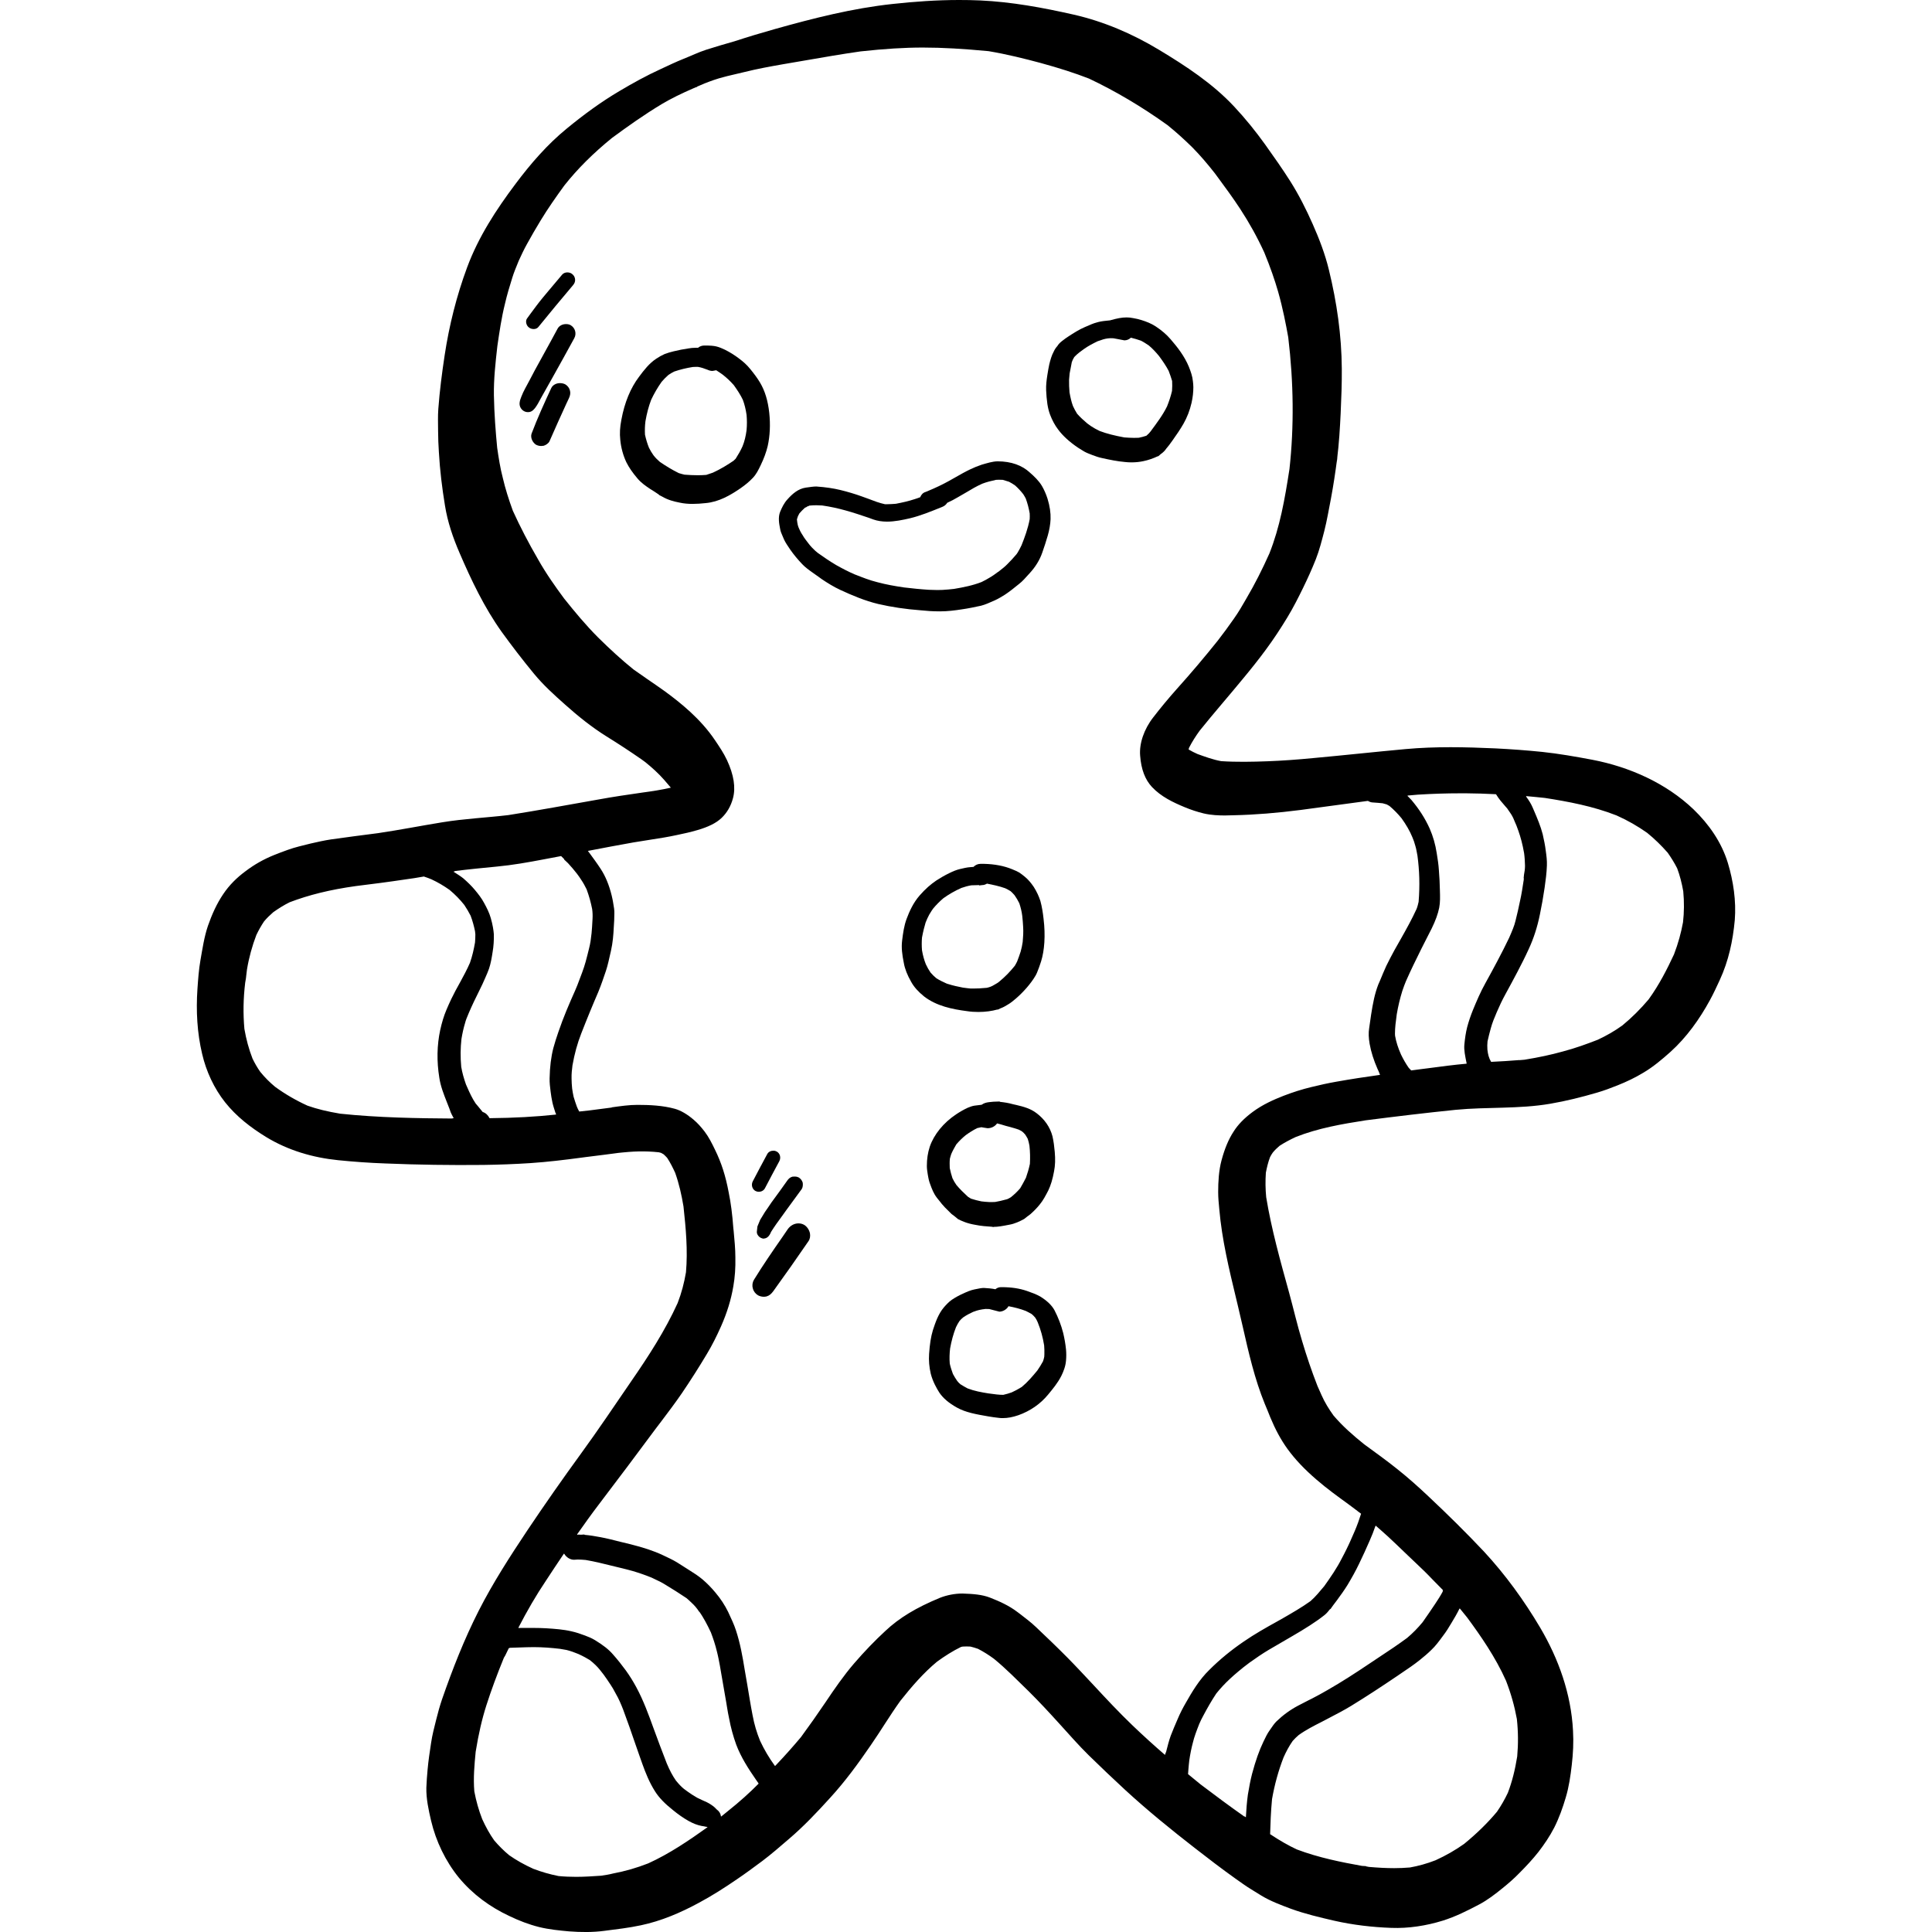<?xml version="1.0" encoding="iso-8859-1"?>
<!-- Generator: Adobe Illustrator 19.0.0, SVG Export Plug-In . SVG Version: 6.00 Build 0)  -->
<svg version="1.1" id="Layer_1" xmlns="http://www.w3.org/2000/svg" xmlns:xlink="http://www.w3.org/1999/xlink" x="0px" y="0px"
	 viewBox="0 0 511.999 511.999" style="enable-background:new 0 0 511.999 511.999;" xml:space="preserve">
<g>
	<g>
		<g>
			<path d="M457.893,228.665c-1.676-5.474-4.996-10.23-9.093-14.179c-7.269-6.939-16.961-11.246-26.773-13.132
				c-4.428-0.837-8.854-1.615-13.342-2.094c-4.097-0.419-8.226-0.719-12.353-0.928c-7.928-0.358-15.914-0.538-23.812,0.18
				c-8.196,0.747-16.363,1.645-24.558,2.392c-4.008,0.389-8.017,0.688-12.025,0.838c-4.068,0.15-8.257,0.239-12.325-0.03
				c-2.124-0.389-4.187-1.137-6.252-1.885c-0.777-0.358-1.556-0.717-2.303-1.167c0-0.029-0.029-0.06-0.06-0.12
				c0.03-0.12,0.09-0.269,0.12-0.388c0.807-1.586,1.765-3.081,2.812-4.518c3.739-4.667,7.688-9.153,11.488-13.79
				c2.064-2.482,4.098-5.026,6.012-7.629c2.064-2.782,3.948-5.653,5.743-8.615c1.526-2.512,2.872-5.175,4.159-7.808
				c1.227-2.512,2.363-5.025,3.38-7.599c0.956-2.423,1.585-4.966,2.243-7.478c0.717-2.813,1.196-5.743,1.765-8.615
				c0.638-3.414,1.156-6.859,1.611-10.325c-0.033,0.292-0.05,0.583-0.089,0.876c0.06-0.57,0.149-1.108,0.209-1.676
				c-0.027,0.219-0.07,0.435-0.102,0.655c0.504-4.058,0.75-8.117,0.943-12.175c0.179-3.919,0.329-7.838,0.299-11.756
				c-0.06-8.855-1.317-17.56-3.41-26.146c-0.988-4.128-2.574-8.286-4.307-12.174c-1.735-3.919-3.62-7.659-5.894-11.278
				c-2.124-3.35-4.428-6.611-6.731-9.842c-2.512-3.5-5.205-6.82-8.136-9.962c-5.743-6.161-12.834-10.798-19.983-15.106
				c-6.999-4.219-14.567-7.478-22.554-9.304c-8.196-1.854-16.423-3.38-24.829-3.769C257.893,0.03,256.008,0,254.153,0
				c-5.892,0-11.786,0.419-17.559,1.047c-10.619,1.137-20.969,3.77-31.2,6.641c-3.62,1.018-7.209,2.094-10.769,3.26
				c-2.512,0.688-4.996,1.466-7.508,2.244c-2.033,0.657-3.978,1.615-5.952,2.392c-2.034,0.809-4.008,1.765-6.013,2.693
				c-3.799,1.735-7.388,3.709-11.008,5.862c-4.876,2.872-9.543,6.312-13.91,9.902c-5.205,4.247-9.603,9.334-13.611,14.688
				c-5.145,6.851-9.842,14.06-12.834,22.137c-2.782,7.508-4.756,15.375-5.954,23.303c-0.717,4.726-1.316,9.422-1.675,14.179
				c-0.15,1.944-0.06,3.889-0.06,5.832c0,1.885,0.09,3.769,0.209,5.654c0.269,4.756,0.838,9.424,1.615,14.149
				c0.689,4.336,2.124,8.525,3.859,12.533c3.111,7.239,6.551,14.448,11.127,20.879c2.753,3.799,5.594,7.508,8.585,11.129
				c2.454,2.991,5.384,5.653,8.257,8.196c3.44,3.081,7.059,5.982,10.978,8.436c3.141,1.944,6.253,3.978,9.304,6.103
				c0.329,0.239,0.657,0.478,0.986,0.719c1.765,1.436,3.44,2.931,4.966,4.667c0.598,0.719,1.197,1.406,1.795,2.094
				c-2.482,0.568-4.996,0.958-7.478,1.287c-3.948,0.568-7.866,1.137-11.756,1.854c-7.958,1.406-15.884,2.873-23.842,4.128
				c-5.832,0.688-11.726,0.956-17.559,1.914c-5.683,0.926-11.308,2.034-16.991,2.872c-4.099,0.538-8.227,1.048-12.354,1.645
				c-1.825,0.269-3.68,0.688-5.504,1.107c-2.004,0.508-4.068,0.958-6.043,1.675c-1.227,0.449-2.482,0.898-3.709,1.406
				c-2.723,1.107-5.145,2.484-7.478,4.249c-2.303,1.705-4.278,3.649-5.892,6.043c-1.765,2.603-3.022,5.444-4.068,8.435
				c-0.988,2.902-1.436,6.013-1.975,9.034c-0.448,2.542-0.627,5.145-0.807,7.718c-0.389,5.775-0.09,11.577,1.256,17.231
				c1.077,4.607,3.141,9.063,6.073,12.774c2.991,3.769,6.79,6.7,10.888,9.213c5.803,3.53,12.294,5.444,19.055,6.133
				c4.157,0.419,8.316,0.719,12.534,0.867c8.645,0.359,17.32,0.478,25.965,0.389c4.128-0.059,8.286-0.209,12.414-0.478
				c4.577-0.307,9.102-0.853,13.623-1.459c0.325-0.044,0.656-0.089,0.975-0.125c-0.031,0.004-0.063,0.006-0.094,0.011
				c-0.242,0.031-0.484,0.063-0.726,0.093c0.242-0.033,0.484-0.063,0.726-0.096c3.522-0.452,7.042-0.862,10.564-1.357
				c-0.538,0.09-1.077,0.15-1.645,0.239c3.59-0.449,7.059-0.568,10.649-0.18c0.209,0.06,0.389,0.09,0.598,0.15
				c0.239,0.119,0.449,0.269,0.688,0.388c0.329,0.299,0.628,0.598,0.928,0.928c0.838,1.256,1.496,2.603,2.124,3.949
				c1.047,2.931,1.705,5.892,2.213,8.944c0.628,5.773,1.167,11.666,0.658,17.439c-0.478,2.813-1.167,5.474-2.213,8.167
				c-3.321,7.299-7.717,14.089-12.265,20.67c-4.398,6.402-8.735,12.893-13.312,19.174c-4.876,6.701-9.633,13.492-14.239,20.372
				c-4.607,6.91-9.123,13.91-12.893,21.299c-3.859,7.599-6.94,15.466-9.722,23.482c-0.598,1.765-1.107,3.589-1.556,5.414
				c-0.508,2.034-1.047,4.068-1.346,6.133c-0.359,2.363-0.719,4.727-0.928,7.089c-0.15,1.615-0.269,3.201-0.328,4.816
				c-0.06,2.902,0.598,5.924,1.256,8.735c1.286,5.444,3.829,10.739,7.359,15.076c3.649,4.398,8.196,7.747,13.371,10.171
				c2.542,1.227,5.175,2.243,7.928,2.932c2.573,0.628,5.265,0.898,7.898,1.137c3.081,0.239,6.372,0.27,9.422-0.149
				c3.231-0.419,6.432-0.777,9.633-1.466c5.414-1.137,10.559-3.351,15.405-5.982c3.47-1.855,6.82-4.008,10.051-6.223
				c2.303-1.555,4.517-3.201,6.731-4.846c2.424-1.825,4.667-3.799,6.94-5.743c3.949-3.351,7.538-7.15,11.009-10.978
				c3.978-4.338,7.448-9.093,10.768-13.94c2.693-3.888,5.085-7.928,7.838-11.756c2.962-3.739,6.103-7.388,9.752-10.41
				c2.034-1.466,4.128-2.812,6.342-3.888c0.15-0.03,0.269-0.06,0.419-0.09c0.688-0.06,1.376-0.03,2.064,0
				c0.688,0.179,1.347,0.359,2.004,0.598c1.466,0.749,2.872,1.645,4.217,2.633c3.261,2.661,6.192,5.683,9.213,8.615
				c2.753,2.723,5.384,5.564,7.987,8.436c2.633,2.872,5.176,5.833,7.958,8.556c3.171,3.111,6.401,6.161,9.662,9.183
				c5.892,5.414,12.115,10.47,18.427,15.376c3.53,2.752,7.089,5.474,10.739,8.077c1.407,0.988,2.782,2.004,4.219,2.872
				c0.898,0.538,1.795,1.107,2.663,1.646c2.424,1.466,5.145,2.482,7.778,3.47c3.77,1.377,7.719,2.303,11.607,3.201
				c4.906,1.107,10.021,1.705,15.046,1.884c4.547,0.179,9.304-0.568,13.641-1.914c3.351-1.048,6.522-2.633,9.634-4.277
				c2.213-1.167,4.277-2.753,6.222-4.338c1.556-1.256,3.081-2.573,4.458-4.008c1.794-1.795,3.5-3.62,5.055-5.594
				c1.585-2.064,2.962-4.098,4.159-6.402c1.286-2.542,2.273-5.295,3.081-8.047c0.836-2.782,1.256-5.713,1.585-8.586
				c0.359-3.051,0.508-6.041,0.328-9.123c-0.508-9.722-3.798-18.965-8.704-27.282c-4.247-7.179-9.213-14.029-14.897-20.162
				c-4.727-5.025-9.692-9.901-14.718-14.628c-2.693-2.544-5.444-4.996-8.346-7.299c-2.842-2.273-5.773-4.368-8.675-6.491
				c-2.902-2.333-5.683-4.757-8.107-7.599c-1.227-1.705-2.332-3.47-3.201-5.444c-0.359-0.807-0.719-1.615-1.077-2.424
				c-1.526-3.918-2.872-7.866-4.068-11.905c-1.286-4.217-2.273-8.555-3.439-12.804c-2.305-8.346-4.668-16.722-6.074-25.307
				c-0.209-2.153-0.239-4.307-0.089-6.491c0.269-1.406,0.598-2.782,1.107-4.129c0.209-0.419,0.449-0.807,0.719-1.197
				c0.538-0.658,1.137-1.227,1.795-1.795c1.376-0.898,2.812-1.645,4.277-2.332c5.952-2.363,12.235-3.44,18.547-4.428
				c7.958-1.017,15.884-1.974,23.842-2.782c8.346-0.809,16.811-0.18,25.098-1.616c4.187-0.719,8.256-1.735,12.354-2.932
				c1.855-0.538,3.68-1.227,5.474-1.944c2.393-0.956,4.667-2.034,6.881-3.38c2.572-1.526,4.906-3.5,7.119-5.474
				c4.279-3.858,7.719-8.675,10.47-13.73c0.958-1.735,1.765-3.53,2.603-5.325c2.333-5.056,3.471-10.35,3.979-15.884
				C460.136,238.776,459.359,233.511,457.893,228.665z M119.597,264.74c-0.449,0.926-0.867,1.884-1.287,2.872
				c-0.688,1.616-1.197,3.321-1.645,5.325c-0.867,4.008-0.958,8.286-0.239,12.683c0.329,2.243,1.167,4.338,1.974,6.402l0.329,0.837
				c0.257,0.634,0.503,1.272,0.731,1.953c0.205,0.457,0.427,0.906,0.675,1.339c0.037,0.064,0.09,0.115,0.129,0.179
				c-0.113,0-0.226,0.001-0.338,0h-0.029c-0.001,0.03,0.029,0.06,0.029,0.09c-9.063-0.059-19.594-0.209-29.793-1.286
				c-3.38-0.568-6.103-1.227-8.645-2.124c-3.022-1.376-5.924-3.052-8.586-4.996c-1.436-1.197-2.723-2.482-3.918-3.948
				c-0.807-1.137-1.466-2.303-2.064-3.53c-0.988-2.542-1.676-5.115-2.153-7.868c-0.359-3.978-0.299-8.017,0.209-12.234
				c0.15-0.777,0.269-1.526,0.329-2.303l0.15-1.227c0.508-3.081,1.377-6.253,2.482-9.123c0.598-1.257,1.257-2.423,2.034-3.59
				c0.749-0.898,1.556-1.675,2.454-2.454c1.406-0.988,2.812-1.884,4.338-2.633c5.115-1.944,10.649-3.32,17.469-4.278
				c4.398-0.538,8.795-1.107,13.163-1.765c1.592-0.203,3.212-0.466,4.805-0.752c0.001,0.001,0.005,0.001,0.006,0.001
				c0.05-0.01,0.102-0.018,0.154-0.026c0,0,0,0,0.03,0c0,0,0,0,0,0.03c0.657,0.209,1.316,0.448,1.944,0.717
				c1.675,0.777,3.261,1.705,4.816,2.812c1.526,1.287,2.753,2.544,3.888,3.979c0.628,0.926,1.167,1.854,1.675,2.842
				c0.508,1.347,0.867,2.661,1.167,4.098l0.09,0.837c0,0.747-0.03,1.466-0.09,2.183c-0.329,1.854-0.719,3.619-1.346,5.384
				c-0.777,1.795-1.705,3.501-2.633,5.205C121.093,261.808,120.315,263.244,119.597,264.74z M146.638,277.754
				c-0.598,2.333-0.926,4.966-0.986,8.017c-0.03,1.167,0.12,2.363,0.269,3.53c0.12,0.988,0.269,1.914,0.478,2.872
				c0.179,0.837,0.449,1.615,0.807,2.753c0.048,0.135,0.138,0.245,0.19,0.376c-0.034,0.005-0.066,0.007-0.1,0.012
				c0,0,0.03,0.03,0.03,0.06c-5.294,0.568-11.037,0.896-17.588,0.956v-0.03c-0.007,0-0.014,0-0.022,0
				c-0.391-0.789-1.036-1.379-1.802-1.615c-0.389-0.508-0.807-0.986-1.197-1.466l-0.658-0.777c-0.898-1.316-1.585-2.812-2.243-4.308
				l-0.329-0.747c-0.538-1.527-0.986-3.052-1.256-4.667c-0.239-2.573-0.209-4.996,0.059-7.388c0.239-1.436,0.538-2.842,0.958-4.219
				c0.179-0.719,0.449-1.406,0.988-2.663c0.867-2.034,1.825-4.008,2.812-5.982c0.568-1.137,1.107-2.273,1.585-3.41
				c0.359-0.777,0.658-1.526,0.956-2.333c0.478-1.406,0.719-2.902,0.958-4.428c0.269-1.555,0.359-3.111,0.329-4.696l-0.09-0.868
				l-0.15-0.988c-0.15-0.807-0.329-1.615-0.568-2.424c-0.389-1.406-1.077-2.751-1.765-4.008c-0.658-1.256-1.555-2.392-2.454-3.47
				c-0.868-1.047-1.914-2.063-3.081-3.081c-0.835-0.661-1.736-1.2-2.623-1.769c0.107-0.018,0.213-0.038,0.32-0.056
				c0.03,0,0.06,0,0.09,0c-0.03-0.03-0.06-0.059-0.09-0.089c3.739-0.478,7.478-0.837,11.218-1.197
				c4.157-0.389,8.346-1.137,12.264-1.884l4.756-0.898c0,0,0.03,0.029,0.06,0.059c0.12,0.103,0.751,0.777,0.777,0.777l-0.06,0.06
				l1.048,0.988c0.837,0.898,1.615,1.825,2.363,2.782c0.419,0.539,0.807,1.107,1.167,1.676c0.538,0.777,0.988,1.645,1.406,2.482
				c0.627,1.705,1.107,3.41,1.466,5.235c0.12,0.898,0.15,1.765,0.09,2.691c-0.03,0.688-0.06,1.377-0.12,2.064
				c-0.06,1.018-0.15,2.034-0.389,3.68c-0.12,0.658-0.209,1.286-0.389,1.914c-0.299,1.227-0.598,2.423-0.926,3.619
				c-0.508,1.855-1.227,3.65-2.183,6.163l-0.598,1.436c-1.555,3.5-3.081,7-4.456,11.039
				C147.477,274.942,147.027,276.318,146.638,277.754z M171.767,493.821c-2.992,1.167-6.043,2.064-9.392,2.693
				c-1.018,0.269-2.064,0.419-3.081,0.568c-2.213,0.149-4.398,0.299-6.611,0.299c-1.556,0-3.111-0.06-4.667-0.21
				c-2.393-0.478-4.547-1.107-6.671-1.914c-2.454-1.107-4.548-2.303-6.432-3.62c-1.436-1.197-2.723-2.482-3.948-3.919
				c-1.197-1.675-2.243-3.589-3.171-5.623c-0.926-2.363-1.615-4.816-2.094-7.359c-0.299-3.53,0.03-7.119,0.359-10.5
				c0.749-4.666,1.675-8.675,2.842-12.324c1.286-4.008,2.812-8.136,4.637-12.593l0.359-0.598c0.303-0.661,0.639-1.295,0.948-1.953
				c0.013,0,0.025,0.008,0.04,0.007c0.043-0.001,0.087-0.002,0.13-0.005l0.049-0.084c1.526-0.06,3.022-0.12,4.517-0.15l1.854-0.029
				c2.333,0,4.637,0.179,6.94,0.449c0.598,0.09,1.137,0.179,1.735,0.299c1.107,0.269,2.153,0.658,3.171,1.077
				c1.256,0.568,2.423,1.227,2.991,1.585c0.538,0.419,1.077,0.867,1.556,1.346c0.747,0.719,1.406,1.556,2.153,2.544
				c0.627,0.867,1.227,1.735,1.825,2.661c0.419,0.598,0.777,1.227,1.376,2.363c0.777,1.317,1.377,2.753,1.945,4.189
				c1.167,3.111,2.243,6.222,3.32,9.362l0.898,2.573l0.898,2.542c0.807,2.243,1.825,4.846,3.351,7.239
				c1.077,1.705,2.603,3.261,4.756,4.966c1.317,1.077,2.693,2.064,4.187,2.902c1.197,0.658,2.303,1.077,3.38,1.286
				c0.436,0.072,0.853,0.126,1.283,0.24c0.089,0.007,0.18,0.012,0.269,0.018c-0.019,0.013-0.037,0.028-0.056,0.041
				c0.03,0,0.06,0.03,0.09,0.03C182.655,487.689,177.39,491.278,171.767,493.821z M192.736,480.091
				c-0.518,0.435-1.056,0.86-1.588,1.287c-0.001-0.01,0.004-0.022,0.002-0.031c-0.03,0.03-0.06,0.03-0.09,0.06
				c-0.06-0.749-0.478-1.436-1.197-1.944c-0.179-0.209-0.359-0.389-0.598-0.598c-0.627-0.508-1.227-0.898-1.944-1.256
				c-0.867-0.389-1.735-0.777-2.573-1.197c-0.867-0.478-1.705-1.047-2.512-1.615c-0.03,0-1.017-0.749-1.017-0.749
				c-0.688-0.568-1.317-1.227-2.094-2.183c-0.898-1.287-1.646-2.693-2.424-4.547c-1.227-3.111-2.393-6.282-3.56-9.453
				c-1.227-3.38-2.602-7.209-4.517-10.739c-0.838-1.555-1.765-3.051-2.782-4.457c-1.077-1.466-2.183-2.873-3.41-4.249
				c-1.137-1.316-2.603-2.453-4.756-3.769c-0.837-0.508-1.765-0.898-2.663-1.227c-1.197-0.448-2.333-0.837-3.56-1.107
				c-2.153-0.509-4.428-0.658-6.701-0.807c-1.077-0.06-2.153-0.09-3.23-0.09c-0.837,0-1.705,0-2.572,0c-0.329,0-0.658,0-1.018,0
				c-0.168,0.005-0.335,0.013-0.502,0.02c0.008-0.017,0.016-0.034,0.024-0.05c-0.03,0-0.06,0-0.09,0
				c2.333-4.517,4.697-8.585,7.269-12.414c1.585-2.424,3.171-4.816,4.786-7.209c0.013,0,0.019-0.006,0.025-0.012
				c0.002,0.004,0.002,0.008,0.005,0.012c0-0.03,0-0.03,0.03-0.03c0.03,0,0.06,0.03,0.06,0.06c0.269,0.449,0.688,0.867,1.137,1.137
				c0.478,0.269,0.926,0.419,1.466,0.419l0.988-0.06c0.687,0,1.406,0.06,2.094,0.119c2.273,0.389,4.517,0.928,6.76,1.496
				l1.466,0.358l1.496,0.359c0.926,0.239,1.825,0.449,2.753,0.719c1.705,0.508,3.35,1.077,4.966,1.735l0.747,0.359
				c0.988,0.448,1.974,0.926,2.872,1.496c1.914,1.167,3.799,2.333,5.654,3.59c0.478,0.418,0.956,0.837,1.406,1.286
				c0.719,0.657,1.376,1.436,1.914,2.273c0.06,0.09,0.12,0.18,0.179,0.239l-0.15-0.299c1.107,1.615,2.094,3.41,3.111,5.594
				c0.628,1.645,1.167,3.29,1.585,5.025l0.239,0.988l0.209,0.987c0.239,1.167,0.449,2.303,0.628,3.44l1.436,8.286l0.179,1.107
				c0.179,1.018,0.329,2.034,0.568,3.052c0.419,2.273,1.048,4.577,1.854,6.82c1.257,3.351,3.231,6.402,5.175,9.213l0.735,1.059
				c-0.007,0.007-0.01,0.011-0.018,0.018l0.06,0.06C198.75,475.006,196.087,477.428,192.736,480.091z M384.665,430.075
				c0.747-1.227,1.466-2.454,2.094-3.739c0.029-0.03,0.06-0.06,0.06-0.06c0.029,0,0.029,0,0.029,0s0.01,0.008,0.024,0.018
				c0-0.001,0.001-0.004,0.002-0.005c0.012,0.01,0.017,0.018,0.034,0.018l1.915,2.363c3.528,4.784,7.506,10.498,10.288,16.749
				c1.317,3.41,2.243,6.701,2.873,10.141c0.359,3.32,0.388,6.581,0.089,9.931c-0.568,3.53-1.346,6.671-2.482,9.633
				c-0.836,1.765-1.765,3.38-2.872,4.996c-2.363,2.842-5.265,5.713-8.705,8.525c-2.273,1.615-4.756,3.052-7.568,4.338
				c-2.392,0.928-4.607,1.526-6.79,1.915c-1.406,0.12-2.782,0.179-4.187,0.179c-2.124,0-4.278-0.12-6.7-0.329l-0.777-0.149
				l0.029-0.06l-1.077-0.06c-5.324-0.958-11.457-2.154-17.29-4.368c-2.183-1.018-4.487-2.333-7.059-4.038
				c0.089-2.902,0.178-5.832,0.508-9.304c0.687-3.888,1.676-7.478,3.051-11.039c0.688-1.526,1.436-2.961,2.423-4.368
				c0.478-0.538,0.988-1.047,1.585-1.555c1.915-1.376,4.038-2.454,6.103-3.5l1.884-0.988c2.004-1.048,3.98-2.064,5.894-3.231
				c4.097-2.512,8.106-5.145,12.085-7.836l1.227-0.837c1.676-1.137,3.351-2.243,4.906-3.5c1.077-0.868,2.124-1.735,3.112-2.722
				c1.047-0.988,1.914-2.154,3.08-3.739C383.26,432.408,383.978,431.242,384.665,430.075z M362.976,408.293
				c0.568-1.256,1.077-2.573,1.526-3.888c0.016-0.014,0.023-0.023,0.03-0.029c0,0,0,0,0.029-0.03h0.03c0,0,0.029,0,0.06,0.03
				c1.077,0.926,2.124,1.884,3.201,2.842c1.615,1.498,3.231,3.054,4.847,4.61l2.422,2.303c1.527,1.436,3.052,2.902,4.518,4.456
				c0.931,0.931,1.855,1.872,2.772,2.819c-0.032,0.091-0.076,0.171-0.109,0.262c0.029,0.03,0.029,0.03,0.06,0.06
				c-0.598,1.137-1.317,2.243-2.034,3.321c-1.077,1.615-2.183,3.23-3.32,4.846c-1.287,1.555-2.633,2.931-4.13,4.187
				c-2.363,1.735-4.756,3.35-7.179,4.935l-2.782,1.855c-3.649,2.454-7.329,4.846-11.157,7.03c-1.317,0.777-2.663,1.496-4.038,2.213
				l-1.018,0.508c-0.896,0.478-1.825,0.958-2.723,1.406c-2.093,1.107-4.008,2.512-5.713,4.159c-0.568,0.568-1.047,1.256-1.734,2.273
				c-0.658,0.898-1.168,1.944-1.676,3.021c-1.137,2.363-2.094,5.026-3.051,8.615c-0.449,1.735-0.777,3.53-1.108,5.504
				c-0.27,1.985-0.424,3.989-0.527,5.998c-0.123-0.086-0.247-0.168-0.369-0.255c0,0,0,0-0.03,0c0,0,0,0.03,0,0.06
				c-3.919-2.753-7.778-5.624-11.607-8.525l-3.32-2.723l0.089-1.197c0.06-0.837,0.15-1.645,0.239-2.453
				c0.239-1.615,0.538-3.171,0.958-4.727c0.359-1.496,0.898-2.931,1.675-4.906c0.329-0.747,0.658-1.466,1.048-2.153
				c1.077-2.034,2.183-3.98,3.47-5.924c1.107-1.377,2.275-2.633,3.56-3.829c0.719-0.687,1.495-1.346,2.273-2.004
				c0.837-0.719,1.676-1.376,2.992-2.363c1.645-1.167,3.32-2.333,5.085-3.38l6.161-3.59c1.585-0.928,3.172-1.854,4.727-2.872
				c1.347-0.867,2.633-1.765,3.888-2.752c0.57-0.449,1.048-1.048,1.496-1.616l0.06,0.06l0.628-0.898l1.107-1.466
				c0.986-1.346,1.944-2.663,2.812-4.068c1.107-1.855,2.154-3.709,3.081-5.654C361.181,412.361,362.079,410.327,362.976,408.293z
				 M367.362,256.011c-0.57,1.256-1.108,2.544-1.646,3.858l-0.448,1.018c-0.958,2.454-1.436,4.996-1.915,8.047
				c-0.179,1.167-0.358,2.363-0.508,3.53c-0.209,1.257-0.149,2.603,0.12,4.159c0.388,2.183,1.107,4.398,2.064,6.581
				c0.226,0.479,0.452,0.961,0.652,1.543c0.002,0.004,0.005,0.008,0.007,0.013h-0.001c0,0.03,0.029,0.06,0.029,0.09
				c-3.877,0.533-7.765,1.131-11.625,1.819c-2.213,0.388-4.368,0.867-6.551,1.406c-2.512,0.598-4.935,1.376-7.418,2.333
				c-2.514,0.988-5.475,2.273-8.167,4.277c-2.214,1.645-3.859,3.321-5.026,5.175c-1.346,2.064-2.363,4.487-3.201,7.599
				c-0.747,2.752-0.898,5.803-0.898,8.436c0,1.526,0.15,3.052,0.299,4.578c0.688,7.987,2.603,15.944,4.458,23.632l0.388,1.615
				l1.347,5.773c1.555,6.88,3.171,13.97,5.862,20.551l0.749,1.795l0.719,1.795c1.346,3.231,2.78,5.894,4.547,8.346
				c2.004,2.753,4.457,5.355,7.686,8.136c2.753,2.393,5.715,4.517,8.676,6.671l2.153,1.615c0.06,0.049,0.12,0.09,0.179,0.15
				l0.807,0.598c-0.477,1.526-1.016,3.021-1.675,4.577l-1.317,2.991l-0.419,0.898c-0.328,0.719-0.687,1.406-1.047,2.124
				l-0.658,1.257c-1.286,2.542-2.872,4.846-4.636,7.329c-1.168,1.376-2.275,2.782-3.65,3.978c-2.332,1.675-4.846,3.111-7.329,4.547
				l-1.435,0.807c-3.022,1.675-6.043,3.38-8.915,5.354c-3.29,2.243-6.372,4.756-9.123,7.508c-2.693,2.603-4.607,5.864-6.223,8.705
				c-0.777,1.346-1.495,2.691-2.273,4.547c-0.598,1.376-1.197,2.782-1.735,4.187c-0.478,1.316-0.837,2.723-1.227,4.277l-0.204,0.501
				c-0.023,0.082-0.031,0.169-0.054,0.251c-0.014-0.012-0.028-0.023-0.041-0.035l-0.03,0.09c-2.902-2.512-5.742-5.085-8.525-7.748
				c-3.62-3.47-7.06-7.149-10.47-10.829c-2.243-2.392-4.487-4.816-6.79-7.149c-2.723-2.753-5.534-5.444-8.346-8.107
				c-1.317-1.256-2.782-2.363-4.219-3.47l-0.717-0.538c-2.275-1.735-4.846-2.872-7.299-3.829c-2.064-0.807-4.487-0.986-7.299-1.077
				c-2.004,0-4.128,0.418-5.954,1.137c-6.282,2.602-10.768,5.295-14.477,8.795c-2.753,2.542-5.474,5.355-8.286,8.615
				c-2.723,3.171-5.145,6.671-7.569,10.29c-2.124,3.141-4.247,6.161-6.491,9.213c-2.034,2.424-4.129,4.786-6.342,7.119
				c-0.159,0.167-0.323,0.334-0.481,0.502c-0.004-0.005-0.006-0.008-0.01-0.013c-0.016,0.016-0.031,0.032-0.048,0.049
				c-1.556-2.124-2.872-4.368-3.949-6.671c-0.898-2.214-1.526-4.279-2.004-6.85c-0.239-1.287-0.478-2.514-0.687-3.799
				c-0.449-2.782-0.928-5.533-1.406-8.286c-0.538-3.35-1.167-6.91-2.303-10.35c-0.508-1.585-1.256-3.111-2.064-4.876
				c-0.898-1.825-2.034-3.56-3.41-5.175c-1.047-1.257-2.124-2.363-3.38-3.44c-1.107-0.928-2.303-1.705-3.56-2.482l-3.201-2.034
				c-1.137-0.687-2.363-1.257-3.829-1.944c-2.363-1.107-4.996-1.974-8.555-2.872l-2.603-0.628c-1.765-0.448-3.5-0.898-5.265-1.227
				c-1.406-0.269-2.842-0.508-4.277-0.627v-0.09l-0.928,0.06l-0.676-0.038c-0.121,0.011-0.22,0.085-0.336,0.105
				c0.029-0.042,0.056-0.084,0.085-0.125h-0.12c1.914-2.723,3.858-5.444,5.892-8.107c5.026-6.611,10.021-13.252,14.957-19.923
				l1.526-2.004c1.825-2.424,3.68-4.876,5.384-7.359c2.333-3.44,4.547-6.91,6.671-10.47c1.406-2.333,2.633-4.816,3.739-7.299
				c1.585-3.589,2.663-7.059,3.26-10.619c0.419-2.393,0.598-4.906,0.538-7.629c0-2.333-0.239-4.667-0.449-6.97l-0.09-0.807
				c-0.269-3.68-0.657-6.701-1.227-9.453c-0.807-4.338-1.914-7.836-3.65-11.367c-0.777-1.616-1.615-3.291-2.721-4.756
				c-1.018-1.317-1.855-2.243-2.872-3.111c-1.646-1.436-3.41-2.482-4.996-2.932c-3.261-0.898-6.76-1.047-9.962-1.047
				c-2.213,0-4.428,0.329-6.611,0.627l-0.329,0.03l0.269,0.03l-5.982,0.777l-2.663,0.29l-0.09,0.01
				c-0.239-0.419-0.448-0.837-0.627-1.286c-0.329-0.868-0.598-1.765-0.868-2.633c-0.15-0.749-0.299-1.466-0.389-2.184
				c-0.09-0.926-0.15-1.825-0.15-2.691c-0.03-1.167,0.09-2.303,0.239-3.44c0.538-3.051,1.287-5.803,2.333-8.465
				c0.749-1.914,1.496-3.799,2.273-5.683l1.107-2.661l1.137-2.663c0.749-1.824,1.377-3.679,2.004-5.533
				c0.508-1.526,0.837-3.111,1.347-5.355c0.478-2.094,0.658-4.247,0.749-6.283c0.09-1.227,0.15-2.422,0.15-3.649
				c0.03-0.747-0.09-1.585-0.359-3.052c-0.06-0.358-0.12-0.687-0.329-1.585c-0.688-2.842-1.675-5.235-2.962-7.179
				c-0.958-1.477-1.99-2.855-3.052-4.315c-0.094-0.117-0.185-0.234-0.279-0.351c0.002,0,0.007-0.001,0.01-0.001
				c0-0.03-0.03-0.03-0.03-0.06c4.008-0.777,8.017-1.526,12.025-2.243c1.496-0.239,2.992-0.478,4.488-0.719
				c2.393-0.359,4.786-0.747,7.119-1.256c1.795-0.359,3.589-0.777,5.354-1.287c2.902-0.837,5.026-1.884,6.432-3.23
				c1.436-1.377,2.454-3.111,3.021-5.235c0.749-2.812,0.239-6.133-1.585-10.081c-0.898-1.915-2.064-3.62-3.171-5.265
				c-3.858-5.743-9.183-9.961-13.342-13.013c-1.526-1.077-3.052-2.153-4.607-3.201l-3.68-2.573
				c-3.081-2.482-6.222-5.354-9.362-8.465c-3.29-3.291-6.282-6.91-9.004-10.32c-2.213-2.991-4.756-6.551-6.94-10.439
				c-2.454-4.219-4.697-8.526-6.641-12.804c-1.107-3.022-2.004-5.863-2.663-8.705c-0.688-2.603-1.107-5.325-1.496-8.018
				c-0.389-4.068-0.777-8.884-0.868-13.909c-0.06-4.307,0.419-8.645,0.928-13.103c0.538-3.649,1.077-7.418,2.004-11.127
				c0.538-2.363,1.227-4.607,1.944-6.91c0.419-1.377,0.987-2.723,1.705-4.487c0.688-1.496,1.377-2.992,2.183-4.428
				c1.167-2.124,2.363-4.187,3.62-6.252c1.944-3.201,4.068-6.223,6.282-9.273c3.53-4.457,7.659-8.555,12.623-12.593
				c4.068-2.992,8.495-6.161,13.342-9.063c1.077-0.628,2.153-1.227,3.769-2.034c1.406-0.717,2.872-1.346,4.338-2.004l0.749-0.328
				l0.358-0.09l-0.03-0.06l0.12-0.06l1.885-0.807c1.675-0.658,3.32-1.257,5.115-1.705l0.898-0.239l4.547-1.077
				c3.351-0.837,6.79-1.466,10.201-2.064l5.594-0.958c4.995-0.868,9.991-1.735,15.017-2.452c6.342-0.688,11.577-1.018,16.483-1.018
				c5.205,0,10.739,0.329,17.41,0.956c4.817,0.807,9.603,2.004,13.731,3.111c5.026,1.377,9.123,2.693,12.893,4.159
				c7.03,3.32,14.029,7.478,20.79,12.324c2.303,1.855,4.487,3.829,6.611,5.924c2.124,2.153,4.068,4.457,5.924,6.82l0.776,1.048
				c2.034,2.753,4.07,5.533,5.954,8.406c2.423,3.709,4.517,7.478,6.401,11.577c1.616,3.949,2.753,7.239,3.65,10.35
				c1.256,4.398,2.093,8.765,2.691,12.115c1.436,11.965,1.556,23.722,0.328,34.88c-1.256,8.137-2.542,15.406-5.324,22.405
				c-1.915,4.277-3.799,8.017-6.133,11.995c-1.017,1.765-2.064,3.589-3.26,5.265c-1.377,1.974-2.813,3.948-4.309,5.864
				c-3.47,4.338-7.059,8.585-10.798,12.742c-2.183,2.454-4.277,4.966-6.283,7.568c-2.452,3.141-3.738,6.94-3.47,10.141
				c0.27,3.649,1.317,6.372,3.141,8.316c2.424,2.573,5.593,4.068,8.615,5.325c1.645,0.688,3.351,1.256,5.085,1.675
				c2.034,0.478,4.098,0.538,5.654,0.538l2.392-0.06c5.564-0.12,11.397-0.598,17.708-1.406l1.317-0.179l16.423-2.214
				c0.03,0,0.03,0.03,0.06,0.03c0.01-0.001,0.019-0.002,0.028-0.004c0.4,0.238,0.841,0.392,1.318,0.392l1.227,0.09l1.286,0.12
				c0.359,0.09,0.719,0.18,1.077,0.3c0.239,0.119,0.477,0.269,0.747,0.418c1.197,1.016,2.243,2.094,3.201,3.26
				c1.196,1.676,2.153,3.291,2.842,4.966c0.328,0.749,0.597,1.526,0.807,2.333c0.269,0.867,0.388,1.735,0.57,2.663
				c0.508,3.829,0.657,7.778,0.298,12.174c-0.149,0.658-0.298,1.287-0.538,1.885c-1.227,2.691-2.663,5.265-4.097,7.808l-1.795,3.171
				C368.768,253.23,368.049,254.606,367.362,256.011z M390.349,267.646c-0.598,1.466-1.107,2.962-1.526,4.517
				c-0.389,1.526-0.598,3.052-0.749,4.637c-0.149,1.466,0.21,3.081,0.57,4.877c0.012,0.038,0.031,0.077,0.044,0.117
				c-0.016,0.001-0.03,0.001-0.044,0.004c0.029,0.03,0.029,0.059,0.029,0.089c-3.351,0.296-6.701,0.744-10.081,1.192l-2.124,0.269
				l-2.482,0.329c0,0-0.03-0.03-0.06-0.06h-0.001c-0.117-0.097-0.597-0.601-0.597-0.627c-0.777-1.107-1.436-2.273-2.034-3.5
				c-0.807-1.794-1.316-3.44-1.585-4.996c0-0.179,0-0.329-0.029-0.508c0,0,0-0.019,0-0.03c0-1.616,0.209-3.231,0.477-5.175
				c0.359-2.094,0.837-4.129,1.467-6.162l0.508-1.436l0.449-1.137c1.286-2.932,2.691-5.773,4.128-8.675l0.896-1.765
				c0.628-1.197,1.227-2.393,1.826-3.589c1.016-2.094,1.645-3.829,1.974-5.474c0.27-1.406,0.239-2.812,0.179-4.637
				c-0.029-1.735-0.12-3.44-0.269-5.325c-0.09-1.496-0.329-2.991-0.57-4.487c-0.359-2.363-0.987-4.487-1.854-6.491
				c-1.227-2.723-2.782-5.145-4.846-7.599c-0.299-0.299-0.57-0.598-0.869-0.898c-0.055-0.058-0.131-0.113-0.189-0.171
				c0.024-0.002,0.047-0.006,0.071-0.008c0-0.03-0.03-0.06-0.061-0.09c0.898-0.09,1.795-0.149,2.723-0.239
				c3.799-0.239,7.538-0.359,11.308-0.359h1.556c2.562,0.029,5.126,0.091,7.745,0.235c0,0.001,0.001,0.002,0.002,0.004
				c0.06,0,0.089,0,0.12,0c0,0.03,0.029,0.03,0.029,0.06c0.005,0,0.008,0.001,0.013,0.001c0.348,0.573,0.721,1.096,1.154,1.645
				c0.389,0.478,0.777,0.926,1.197,1.406l0.598,0.688l1.018,1.496c0.419,0.658,0.747,1.377,1.017,2.094l0.389,0.898l0.508,1.377
				c0.628,1.794,1.108,3.559,1.527,5.952c0.149,1.077,0.209,2.183,0.238,3.29c0,0.807-0.089,1.586-0.269,2.454
				c-0.03,0.209-0.03,0.418-0.06,0.598c0-0.01,0.004-0.025,0.008-0.042c-0.011,0.073-0.018,0.139-0.037,0.221
				c0.059,0.06,0.029,0.449,0.029,0.508c-0.299,1.914-0.568,3.829-1.018,5.773c-0.359,1.705-0.719,3.41-1.167,5.116
				c-0.328,1.406-0.926,2.752-1.676,4.487c-1.974,4.128-4.129,8.107-6.341,12.115C392.353,262.86,391.335,265.253,390.349,267.646z
				 M446.017,244.399c-0.509,2.782-1.257,5.564-2.393,8.526c-1.825,3.918-3.918,8.047-6.731,11.936
				c-2.124,2.512-4.458,4.846-6.939,6.88c-2.064,1.496-4.219,2.723-6.522,3.799c-2.693,1.048-5.924,2.243-9.364,3.141
				c-3.022,0.837-6.192,1.526-10.051,2.153c-0.358,0.03-0.717,0.06-1.047,0.09c-0.141,0-0.228,0.025-0.339,0.028
				c0.013-0.001,0.019-0.007,0.04-0.028c-2.482,0.209-4.966,0.359-7.508,0.478l-0.388-0.747c-0.239-0.568-0.389-1.107-0.478-1.646
				c-0.03-0.269-0.06-0.538-0.12-0.867c-0.06-0.719-0.03-1.436,0.03-2.153c0.269-1.197,0.537-2.303,0.867-3.47
				c0.388-1.466,0.986-2.872,1.585-4.277c0.687-1.616,1.436-3.201,2.275-4.727c1.077-1.974,2.153-3.948,3.2-5.952
				c1.048-2.004,2.064-4.008,2.992-6.043c1.286-2.782,2.273-5.773,2.962-9.183c0.477-2.303,0.896-4.637,1.256-7.119
				c0.27-1.945,0.538-3.888,0.598-5.833c0.06-1.316-0.12-2.631-0.299-3.918c-0.179-1.496-0.478-2.902-0.807-4.368
				c-0.538-2.124-1.436-4.217-2.303-6.253l-0.388-0.898c-0.389-0.896-0.928-1.794-1.706-2.842c0,0,0.005-0.019,0-0.03
				c0-0.03,0-0.03,0-0.03c0-0.03,0.03-0.06,0.06-0.06c1.646,0.15,3.291,0.299,4.906,0.478c6.163,0.958,12.744,2.183,18.996,4.637
				c2.962,1.317,5.593,2.842,8.107,4.607c1.944,1.585,3.738,3.32,5.444,5.265c0.926,1.316,1.765,2.661,2.512,4.128
				c0.719,1.914,1.227,3.918,1.616,6.103C446.345,239.045,446.316,241.738,446.017,244.399z"/>
			<path d="M201.59,123.279c0.868-1.795,1.466-3.44,1.855-5.056c0.598-2.693,0.747-5.654,0.418-8.795
				c-0.358-3.26-1.137-5.832-2.454-8.047c-0.747-1.257-1.645-2.424-2.542-3.53c-0.926-1.167-1.974-2.064-2.902-2.752
				c-1.197-0.928-2.482-1.735-3.859-2.423c-0.657-0.299-1.406-0.658-2.273-0.868c-0.777-0.179-1.615-0.239-3.171-0.239
				c-0.628,0-1.227,0.209-1.676,0.598c-0.03,0-0.239,0-0.419,0c-0.119,0-0.209,0-0.209,0c-0.658,0-1.317,0.06-1.975,0.18
				c-1.256,0.179-2.454,0.418-3.829,0.749c-0.838,0.209-1.615,0.418-2.393,0.717c-0.807,0.359-1.496,0.747-2.213,1.227
				c-1.884,1.227-3.261,3.022-4.577,4.786c-2.273,2.991-3.859,6.85-4.697,11.397c-0.389,1.974-0.478,3.649-0.299,5.294
				c0.179,2.034,0.749,4.159,1.615,5.982c0.688,1.377,1.586,2.693,2.932,4.279c0.958,1.167,2.273,2.063,3.44,2.842l0.867,0.538
				l1.406,0.928l-0.03,0.06l0.926,0.478c1.466,0.868,3.081,1.286,4.637,1.585c1.077,0.24,2.243,0.329,3.38,0.329
				s2.303-0.089,3.41-0.209c3.56-0.299,6.641-2.124,9.213-3.889c1.316-0.898,2.424-1.825,3.321-2.782
				C200.395,125.731,200.993,124.536,201.59,123.279z M197.851,113.976c-0.209,1.585-0.538,2.992-1.077,4.307
				c-0.508,1.137-1.137,2.213-1.825,3.291c0,0-0.538,0.538-0.568,0.538c-1.406,0.958-3.35,2.184-5.444,3.141l-1.765,0.598
				c-0.747,0.06-1.496,0.09-2.273,0.09c-1.167,0-2.333-0.06-3.5-0.15c-0.538-0.12-1.048-0.269-1.526-0.419
				c-1.705-0.838-3.38-1.854-4.996-2.962c-0.628-0.538-1.197-1.107-1.705-1.765c-0.449-0.628-0.837-1.287-1.197-2.004
				c-0.449-1.107-0.777-2.243-1.048-3.44c-0.06-1.197-0.03-2.363,0.12-3.559c0.359-2.064,0.837-3.919,1.526-5.713
				c0.777-1.645,1.676-3.201,2.753-4.727c0.568-0.657,1.137-1.256,1.795-1.825c0.508-0.358,1.016-0.657,1.585-0.926
				c1.585-0.538,3.201-0.926,4.906-1.197c0.269-0.029,0.508-0.029,0.777-0.029h0.568c0.867,0.149,1.586,0.388,2.512,0.747
				c0.508,0.239,0.928,0.329,1.347,0.329l0.986-0.179c0.598,0.359,1.167,0.777,1.765,1.197c0.926,0.749,1.795,1.496,2.902,2.752
				c0.898,1.257,1.735,2.512,2.393,3.889c0.449,1.197,0.777,2.542,0.988,4.008C197.971,111.313,197.971,112.659,197.851,113.976z"/>
			<path d="M306.887,120.884l0.03,0.06l0.687-0.598c0.57-0.389,1.077-0.867,1.496-1.496c0.478-0.538,0.926-1.137,1.645-2.153
				c1.018-1.436,2.034-2.903,2.902-4.428c0.926-1.615,1.675-3.53,2.124-5.504c0.328-1.436,0.478-2.842,0.478-4.159
				c0-0.538-0.06-1.077-0.12-1.585c-0.12-1.316-0.57-2.542-1.047-3.769c-1.168-2.872-3.112-5.324-4.846-7.329
				c-1.048-1.227-2.393-2.392-3.949-3.41c-1.227-0.807-2.512-1.286-3.738-1.675c-0.749-0.239-1.527-0.419-2.275-0.538
				c-0.568-0.12-1.137-0.179-1.705-0.179c-1.286,0-2.514,0.239-4.398,0.777c0,0-1.107,0.12-1.135,0.12
				c-0.958,0.09-1.765,0.239-2.514,0.478c-0.807,0.209-1.585,0.568-3.051,1.197c-1.526,0.657-2.932,1.556-4.308,2.454
				c-0.57,0.359-1.137,0.777-1.705,1.227c-0.509,0.388-0.958,0.837-1.257,1.346c-0.359,0.389-0.688,0.867-0.958,1.466
				c-0.568,1.018-0.898,2.275-1.167,3.351c-0.15,0.777-0.329,1.585-0.509,2.812c-0.209,1.346-0.388,2.721-0.328,4.098
				c0.06,1.197,0.149,2.423,0.328,3.619c0.15,0.958,0.359,1.884,0.719,2.842c0.57,1.496,1.286,2.812,2.154,3.949
				c1.227,1.645,2.962,3.231,5.205,4.756l1.585,0.986c0.658,0.389,1.466,0.688,2.243,0.988c0.868,0.329,1.705,0.628,2.603,0.807
				c2.004,0.449,4.037,0.867,6.133,1.048c0.538,0.06,1.077,0.089,1.645,0.089c1.137,0,2.214-0.119,3.172-0.328
				C304.345,121.933,305.602,121.484,306.887,120.884z M300.516,116.039c-0.867,0-1.705-0.059-2.573-0.12
				c-2.574-0.478-4.637-0.986-6.522-1.704c-0.837-0.389-1.616-0.837-2.393-1.347l-0.896-0.658c-0.958-0.807-1.855-1.615-2.693-2.572
				c-0.419-0.658-0.777-1.347-1.107-2.064c-0.419-1.137-0.658-2.273-0.898-3.589c-0.089-1.107-0.149-2.214-0.12-3.351
				c0.03-0.478,0.09-0.956,0.15-1.675c0.209-1.256,0.508-2.423,0.568-2.962c0.149-0.449,0.359-0.898,0.658-1.376
				c0.12-0.12,0.209-0.209,0.328-0.329l0.03-0.029c0.269-0.27,0.568-0.538,0.986-0.867l1.257-0.926
				c1.137-0.807,2.363-1.436,3.589-2.034l0.898-0.299c0.777-0.299,1.616-0.478,2.482-0.508c0.029,0,0.029,0,0.06,0
				c0.269,0,0.568,0,0.807,0.03c0.749,0.12,1.526,0.299,2.842,0.538c0.627,0,1.227-0.24,1.705-0.688c0.03,0,0.03-0.03,0.06-0.03
				c0,0,0,0,0.03,0.03c0.867,0.209,1.734,0.478,2.603,0.777c0.719,0.359,1.376,0.807,2.064,1.257
				c0.926,0.777,1.794,1.676,2.723,2.812c0.926,1.256,1.825,2.542,2.542,3.918c0.328,0.867,0.658,1.765,0.926,2.693
				c0.06,0.867,0.029,1.735-0.03,2.633c-0.328,1.406-0.776,2.753-1.316,4.098c-1.107,2.273-2.663,4.338-4.368,6.641
				c-0.27,0.358-0.57,0.687-1.108,1.137c-0.627,0.209-1.286,0.389-2.004,0.538C301.383,116.039,300.935,116.039,300.516,116.039z"/>
			<path d="M249.034,162.017c0.03,0,0.06,0,0.09,0c1.944,0,3.888-0.239,5.803-0.538c1.705-0.239,3.38-0.598,5.056-0.958
				c1.167-0.299,2.243-0.807,3.68-1.436c0.926-0.419,1.794-0.958,2.663-1.496c1.316-0.867,2.512-1.854,3.738-2.842
				c0.898-0.688,1.646-1.556,2.753-2.783c1.556-1.675,2.691-3.5,3.38-5.474c0.538-1.496,1.016-3.022,1.466-4.547
				c0.419-1.466,0.687-2.932,0.747-4.368c0.06-1.646-0.209-3.47-0.807-5.414c-0.389-1.227-0.898-2.363-1.466-3.351
				c-0.809-1.377-2.064-2.573-3.201-3.559c-2.034-1.914-4.936-2.992-8.586-2.992c-1.376,0.03-2.753,0.478-4.217,0.898
				c-1.048,0.359-2.094,0.777-3.081,1.257c-1.316,0.627-2.573,1.346-3.829,2.063l-1.914,1.077c-1.633,0.898-3.316,1.697-5.362,2.553
				c-0.058,0.025-0.115,0.053-0.172,0.078c-0.032,0.012-0.065,0.024-0.097,0.034c-0.117,0.048-0.233,0.097-0.351,0.145
				c-0.658,0.179-1.167,0.658-1.466,1.406c-0.478,0.179-0.958,0.359-1.466,0.508c-1.615,0.538-3.26,0.898-4.966,1.227
				c-0.777,0.06-1.555,0.12-2.363,0.12h-0.538c-0.749-0.179-1.466-0.359-2.214-0.628l-1.376-0.508l-0.719-0.269
				c-0.568-0.209-1.137-0.419-1.735-0.628c-1.884-0.688-3.829-1.257-5.773-1.735c-1.884-0.449-3.829-0.749-6.372-0.928
				c-0.749,0-1.526,0.12-2.812,0.299c-2.034,0.299-3.589,1.705-4.816,3.081c-0.928,0.986-1.496,2.213-1.975,3.35
				c-0.568,1.466-0.269,3.111,0,4.456c0.09,0.688,0.419,1.406,0.719,2.094l0.329,0.777c0.389,0.837,0.928,1.616,1.675,2.723
				c0.928,1.317,1.974,2.574,3.111,3.769c0.807,0.867,1.854,1.616,3.081,2.482l1.317,0.928l0.777,0.568
				c1.555,1.048,3.201,2.064,4.936,2.872c3.171,1.466,6.551,2.902,10.081,3.739c3.47,0.807,7.269,1.376,11.308,1.675
				C245.594,161.897,247.089,162.017,249.034,162.017z M232.552,154.299c-2.094-0.508-4.098-1.317-5.922-2.034h-0.03
				c-1.735-0.749-3.351-1.586-4.996-2.512c-1.675-0.988-3.261-2.064-4.846-3.201c-0.03,0-0.688-0.568-0.688-0.568
				c-0.657-0.598-1.256-1.227-1.795-1.944l-0.688-0.898c-0.329-0.418-0.627-0.867-0.898-1.346c-0.449-0.658-0.777-1.316-1.018-1.914
				c-0.209-0.508-0.358-1.018-0.478-2.243c0.09-0.299,0.179-0.568,0.269-0.837c0.12-0.239,0.239-0.478,0.389-0.749
				c0.478-0.538,0.928-1.017,1.466-1.496c0,0,0.179-0.09,0.418-0.179c0.06-0.06,0.12-0.09,0.18-0.15
				c0.119-0.03,0.209-0.06,0.299-0.09c0.179-0.09,0.299-0.149,0.299-0.149c0.598-0.06,1.197-0.09,1.825-0.09
				c0.508,0,1.018,0.03,1.556,0.06c2.094,0.299,4.157,0.749,6.192,1.317c2.064,0.568,4.098,1.256,6.133,1.944l1.227,0.448
				c1.107,0.389,2.303,0.57,3.649,0.57c2.064,0,4.159-0.449,6.103-0.898c2.723-0.658,5.355-1.735,8.406-2.962
				c0.598-0.239,1.018-0.508,1.436-1.137c0.956-0.419,1.884-0.928,2.753-1.436l2.124-1.227c1.436-0.867,2.902-1.735,4.398-2.392
				c1.167-0.449,2.393-0.749,3.65-1.018l0.747-0.03l1.047,0.03c0.538,0.15,1.108,0.329,1.645,0.508
				c0.538,0.269,1.048,0.598,1.586,0.958c0.776,0.687,1.526,1.496,2.183,2.333c0.239,0.358,0.448,0.747,0.658,1.137
				c0.477,1.287,0.807,2.573,1.047,3.948c0.029,0.538,0.029,1.048,0,1.526c-0.449,2.482-1.346,4.876-2.154,6.91
				c-0.292,0.642-0.64,1.256-0.99,1.868c-0.002,0.002-0.004,0.006-0.006,0.01c-0.007,0.012-0.014,0.024-0.022,0.037
				c-0.12,0.15-0.209,0.299-0.298,0.449c-0.777,0.928-1.586,1.795-2.454,2.663c-0.627,0.658-1.377,1.227-2.363,2.004
				c-0.029,0-0.089,0.03-0.12,0.06c-0.719,0.538-1.496,1.107-2.303,1.556c-0.568,0.358-1.137,0.657-2.034,1.107
				c-2.363,0.926-4.846,1.406-7.299,1.825c-1.018,0.12-2.034,0.209-3.081,0.269c-0.449,0.03-0.867,0.03-1.316,0.03
				c-0.719,0-1.466-0.03-2.243-0.06c-2.217-0.137-4.432-0.366-6.649-0.63C237.176,155.321,234.833,154.913,232.552,154.299z"/>
			<path d="M259.294,268.181c1.854,0,3.56-0.239,5.056-0.657l0.03,0.059l0.747-0.358c0.658-0.24,1.286-0.568,2.034-1.048
				c0.717-0.418,1.406-0.988,2.064-1.555c1.047-0.898,1.974-1.855,2.872-2.872c0.868-1.018,1.676-2.064,2.332-3.201
				c0.27-0.449,0.509-1.048,0.928-2.184l0.269-0.777l0.27-0.809c0.448-1.435,0.747-3.141,0.867-5.055
				c0.12-1.974,0.06-4.008-0.209-6.222c-0.179-1.615-0.419-3.171-0.838-4.727c-0.419-1.286-0.986-2.512-1.765-3.739
				c-0.749-1.107-1.527-2.004-2.333-2.663c-0.478-0.418-0.986-0.777-1.496-1.137c-0.508-0.299-1.047-0.538-1.944-0.898
				c-2.093-0.867-4.636-1.346-7.358-1.406h-0.988c-0.688,0-1.316,0.269-1.854,0.807c-0.03,0-0.749,0.06-0.777,0.06
				c-0.958,0.06-1.914,0.299-2.812,0.508c-0.868,0.209-1.795,0.568-2.872,1.107c-1.167,0.568-2.243,1.197-3.32,1.884
				c-1.526,1.018-2.992,2.303-4.457,3.978c-1.735,1.974-2.753,4.278-3.5,6.282c-0.658,1.795-0.926,3.709-1.167,5.683
				c-0.239,1.884,0,3.739,0.448,5.954c0.269,1.555,0.928,3.231,1.945,4.996c0.747,1.376,1.914,2.661,3.44,3.888
				c3.261,2.512,7.418,3.38,11.397,3.888C257.26,268.122,258.278,268.181,259.294,268.181z M251.338,260.822
				c-0.06-0.029-0.09-0.029-0.15-0.06c-0.102-0.034-0.226-0.076-0.341-0.119c-0.931-0.419-1.841-0.845-2.711-1.406
				c-0.538-0.449-1.048-0.926-1.526-1.496c-0.478-0.687-0.898-1.435-1.257-2.213c-0.449-1.137-0.777-2.303-1.016-3.709
				c-0.09-1.137-0.09-2.213,0-3.351c0.299-1.615,0.687-3.111,0.956-3.978c0.269-0.717,0.598-1.406,0.958-2.094
				c0.418-0.719,0.898-1.436,1.017-1.585c0.837-1.018,1.765-1.945,2.753-2.782c1.466-1.048,3.022-1.944,4.786-2.723
				c0.867-0.299,1.705-0.538,2.603-0.688c0.688-0.03,1.376-0.059,2.064-0.059v0.089c0.03,0,0.06,0,0.09,0l0.719-0.089
				c0.419,0,0.807-0.12,1.227-0.359l0.03-0.03c1.676,0.329,3.261,0.658,4.847,1.227c0.508,0.239,0.956,0.478,1.435,0.777
				c0.359,0.328,0.719,0.687,1.048,1.077c0.478,0.688,0.896,1.377,1.256,2.124c0.359,1.077,0.628,2.154,0.777,3.321
				c0.12,0.986,0.179,1.974,0.239,2.961c0.09,1.317,0,2.663-0.12,3.979c-0.12,0.838-0.299,1.705-0.538,2.542
				c-0.269,0.867-0.598,1.735-0.926,2.603c-0.179,0.389-0.388,0.777-0.627,1.168c-1.257,1.555-2.542,2.902-4.219,4.277
				c-0.239,0.179-0.478,0.359-0.777,0.508c-0.627,0.389-1.316,0.749-1.406,0.749c-0.179,0.06-0.359,0.12-0.538,0.179
				c-0.03,0-0.06,0.03-0.09,0.03c0.023,0,0.028-0.017,0.041-0.025c-0.117,0.031-0.257,0.085-0.4,0.114
				c-0.657,0.06-1.316,0.12-1.974,0.15c-0.419,0.03-0.807,0.03-1.197,0.03h-1.227c-0.508-0.03-1.047-0.12-2.004-0.239
				c-1.346-0.269-2.633-0.538-3.918-0.958C251.278,260.793,251.308,260.793,251.338,260.822z"/>
			<path d="M247.718,316.582c0.359,0.598,0.837,1.197,1.316,1.765l0.538,0.687c0.508,0.627,1.077,1.197,2.004,2.094l0.568,0.568
				c0.598,0.448,1.197,0.898,1.735,1.377c0.508,0.269,1.048,0.508,1.586,0.717c0.988,0.389,1.974,0.628,3.022,0.807
				c1.436,0.299,2.961,0.418,4.428,0.508l0.359,0.09v-0.06c1.227,0,2.482-0.239,4.157-0.568c1.496-0.239,2.931-0.958,3.979-1.526
				l0.836-0.658l0.838-0.627c0.898-0.807,1.676-1.586,2.423-2.512c0.958-1.137,1.616-2.453,2.303-3.769
				c0.658-1.376,1.137-2.961,1.527-5.085c0.298-1.526,0.358-3.141,0.178-5.146c-0.12-1.376-0.298-2.782-0.597-4.098
				c-0.628-2.422-2.094-4.547-4.249-6.161c-1.555-1.197-3.41-1.705-5.324-2.153l-0.928-0.209c-0.568-0.15-1.135-0.299-1.705-0.389
				c-0.568-0.09-1.167-0.179-1.765-0.239v-0.09l-0.838,0.03c-0.538,0-1.047,0.03-2.034,0.15c-0.688,0.09-1.256,0.209-1.944,0.688
				c-0.628,0.06-1.287,0.15-1.914,0.239c-0.568,0.09-1.137,0.299-1.795,0.568c-1.077,0.508-2.064,1.077-3.051,1.735
				c-3.321,2.213-5.864,5.324-6.97,8.555c-0.538,1.646-0.777,3.291-0.777,5.145c0,0.717,0.12,1.466,0.239,2.213l0.15,0.837
				c0.15,0.898,0.478,1.795,0.838,2.693C247.089,315.385,247.389,316.013,247.718,316.582z M251.726,307.069
				c0.12-0.419,0.209-0.807,0.359-1.227c0.389-0.898,0.838-1.705,1.347-2.573c0.777-0.898,1.555-1.676,2.512-2.454
				c0.956-0.688,1.944-1.317,3.021-1.854l1.107-0.239c0.299,0.059,0.598,0.12,1.645,0.269c0.988,0,1.914-0.448,2.484-1.227
				c0-0.03,0.029-0.06,0.06-0.06c0,0,0,0,0.029,0.03c0.747,0.179,1.496,0.389,2.243,0.628l1.137,0.299
				c0.747,0.209,1.496,0.419,2.273,0.688c0.329,0.15,0.598,0.299,0.928,0.508c0.299,0.239,0.568,0.508,0.837,0.838
				c0.239,0.358,0.448,0.717,0.657,1.107c0.179,0.598,0.359,1.197,0.449,1.825c0.179,1.615,0.209,3.231,0.12,4.816
				c-0.27,1.286-0.628,2.482-1.047,3.68c-0.478,0.956-0.988,1.854-1.527,2.782c-0.747,0.867-1.555,1.645-2.452,2.363
				c-0.27,0.179-0.57,0.329-0.867,0.478c-0.179,0.059-0.329,0.12-0.509,0.149c-0.898,0.269-1.825,0.449-2.752,0.628
				c-0.27,0.03-0.568,0.03-0.837,0.03h-0.807c-0.688-0.03-1.376-0.089-2.064-0.179c-0.988-0.209-1.854-0.419-2.753-0.719
				l-0.807-0.508c-1.077-0.988-2.124-2.004-3.051-3.111c-0.419-0.598-0.749-1.167-1.048-1.795c-0.299-0.867-0.508-1.735-0.719-2.693
				C251.667,308.714,251.637,307.937,251.726,307.069z"/>
			<path d="M281.758,353.257c-0.536-2.095-1.345-4.189-2.331-6.074c-0.719-1.287-1.944-2.482-3.799-3.62
				c-1.018-0.568-2.153-0.988-3.53-1.466c-1.975-0.658-3.979-0.988-6.79-0.988c-0.568,0-1.077,0.179-1.496,0.538
				c-0.029,0-0.029,0.03-0.06,0.03c0,0,0,0-0.03-0.03c-0.926-0.179-1.854-0.269-2.991-0.328c-0.628,0-1.317,0.15-2.482,0.388
				c-1.077,0.209-2.124,0.688-3.022,1.107c-1.077,0.478-2.004,0.988-2.992,1.646c-0.807,0.568-1.496,1.316-2.094,2.004
				c-1.496,1.765-2.243,4.008-2.902,6.013c-0.538,1.765-0.837,3.709-1.016,6.312c-0.12,1.765,0.03,3.5,0.448,5.295
				c0.538,2.064,1.556,3.858,2.303,5.026c0.986,1.436,2.482,2.723,4.637,3.918c2.303,1.287,5.055,1.765,8.316,2.333
				c0.928,0.15,1.855,0.3,2.782,0.389c0.359,0.06,0.719,0.06,1.047,0.06c1.287,0,2.603-0.239,4.159-0.777
				c3.111-1.107,5.832-2.992,7.836-5.444c1.137-1.376,2.574-3.081,3.53-4.996c0.537-1.107,1.107-2.482,1.227-4.038
				c0.089-0.986,0.089-1.944,0-2.931C282.357,356.129,282.088,354.663,281.758,353.257z M276.768,358.939
				c-0.004,0.209-0.034,0.419-0.034,0.628c-0.06,0.419-0.21,0.807-0.329,1.197c-0.448,0.837-0.958,1.645-1.496,2.422
				c-1.256,1.526-2.512,3.022-4.128,4.368c-0.12,0.06-0.239,0.15-0.359,0.209l-0.029,0.03c-0.719,0.419-1.466,0.837-2.274,1.197
				c-0.719,0.269-1.466,0.478-2.243,0.657c-1.135,0-2.243-0.149-3.978-0.388c-1.854-0.299-3.679-0.628-5.474-1.317
				c-0.687-0.358-1.286-0.717-1.914-1.107c-0.299-0.269-0.598-0.538-0.837-0.867c-0.419-0.598-0.777-1.197-1.137-1.855
				c-0.329-0.898-0.628-1.795-0.838-2.752c-0.12-1.377-0.06-2.693,0.09-4.008c0.359-1.974,0.837-3.799,1.556-5.624
				c0.269-0.568,0.568-1.107,0.928-1.645c0.299-0.359,0.627-0.688,1.016-0.988c0.837-0.568,1.675-1.016,2.603-1.436
				c0.628-0.239,1.227-0.449,2.213-0.628c0.12,0,0.209-0.03,0.329-0.06c0.03,0,0.09,0,0.12,0c0.179-0.029,0.389-0.06,0.598-0.09
				c0.329,0,0.658,0,1.018,0.03c0.688,0.179,1.317,0.359,2.663,0.688c0.898,0,1.855-0.538,2.363-1.316v-0.03
				c0-0.029,0.029-0.029,0.029-0.059c0.03,0,0.03-0.03,0.061-0.03c1.585,0.299,3.111,0.687,4.577,1.256
				c0.508,0.239,0.986,0.508,1.526,0.807c0.329,0.269,0.658,0.598,0.958,0.958c0.269,0.388,0.478,0.807,0.658,1.227
				c0.807,2.004,1.346,3.918,1.705,6.133C276.768,357.353,276.797,358.132,276.768,358.939z"/>
			<path d="M200.155,315.594c0.27,0.15,0.6,0.239,0.928,0.239c0.719,0,1.316-0.359,1.615-0.898c1.256-2.422,2.542-4.816,3.829-7.209
				c0.478-0.926,0.209-2.033-0.657-2.542c-0.269-0.15-0.568-0.239-0.898-0.239c-0.719,0-1.346,0.329-1.645,0.898
				c-1.287,2.393-2.573,4.786-3.829,7.209C199.018,313.979,199.317,315.086,200.155,315.594z"/>
			<path d="M203.566,319.963l-0.867,1.256l-0.837,1.377l-0.419,0.687c-0.239,0.598-0.478,1.167-0.717,1.735
				c-0.06,0.449-0.12,0.898-0.15,1.347c-0.09,0.807,0.628,1.585,1.346,1.795l0.478,0.12v-0.06c0.777,0,1.466-0.538,1.944-1.765
				c0.867-1.406,1.854-2.753,2.842-4.098l1.137-1.585l4.157-5.683c0.299-0.478,0.329-1.197,0.239-1.705
				c-0.179-0.57-0.568-1.048-1.048-1.347c-0.269-0.12-0.538-0.239-1.077-0.239c-0.179,0-0.359,0.03-0.598,0.03
				c-0.658,0.179-1.048,0.598-1.347,1.017l-2.094,2.932l-2.124,2.902L203.566,319.963z"/>
			<path d="M213.108,324.598c-0.478-0.269-0.958-0.389-1.526-0.389c-1.077,0-2.124,0.568-2.812,1.526l-1.406,2.064
				c-2.602,3.739-5.175,7.478-7.568,11.367c-0.389,0.658-0.508,1.466-0.299,2.214c0.179,0.807,0.687,1.466,1.376,1.884
				c0.448,0.239,0.986,0.388,1.526,0.388c0.269,0,0.508-0.029,0.749-0.089c0.717-0.209,1.227-0.628,1.795-1.406
				c3.141-4.338,6.252-8.764,9.304-13.222c0.419-0.598,0.538-1.376,0.389-2.153C214.424,325.885,213.856,325.046,213.108,324.598z"
				/>
			<path d="M141.434,87.203c0.538,0,0.988-0.209,1.257-0.568c3.022-3.709,6.043-7.388,9.123-11.008
				c0.419-0.478,0.598-0.926,0.598-1.436c0-0.508-0.209-1.048-0.598-1.406c-0.359-0.389-0.898-0.598-1.466-0.598
				c-0.538,0-1.048,0.209-1.377,0.598l-3.35,3.978l-1.825,2.183c-1.137,1.377-2.213,2.842-3.29,4.307l-0.807,1.107
				c-0.508,0.628-0.269,1.735,0.299,2.273C140.358,86.993,140.866,87.203,141.434,87.203z"/>
			<path d="M151.245,86.186c-0.357-0.21-0.776-0.299-1.256-0.299c-0.956,0-1.795,0.448-2.213,1.195l-1.586,2.932l-4.487,8.166
				l-1.256,2.393l-1.287,2.393c-0.358,0.688-0.717,1.406-0.986,2.124c-0.419,1.048-0.777,2.124-0.12,3.111
				c0.449,0.658,1.107,1.018,1.854,1.018c0.719,0,1.257-0.299,1.854-1.048c0.598-0.777,1.048-1.645,1.526-2.542l0.449-0.807
				l1.615-2.872l1.047-1.855c1.945-3.47,3.859-6.94,5.773-10.439C152.861,88.43,152.441,86.904,151.245,86.186z"/>
			<path d="M149.811,101.858c-0.391-0.207-0.899-0.327-1.407-0.327c-1.018,0-1.915,0.508-2.303,1.286
				c-1.855,4.008-3.68,7.987-5.235,12.115c-0.359,1.107,0.329,2.393,1.197,2.932c0.419,0.209,0.867,0.329,1.347,0.329l0.657-0.06
				c0.598-0.179,1.287-0.628,1.556-1.197c1.436-3.32,2.932-6.581,4.428-9.872l0.719-1.526c0.358-0.777,0.448-1.406,0.269-2.064
				C150.859,102.787,150.41,102.217,149.811,101.858z"/>
		</g>
	</g>
</g>
<g>
</g>
<g>
</g>
<g>
</g>
<g>
</g>
<g>
</g>
<g>
</g>
<g>
</g>
<g>
</g>
<g>
</g>
<g>
</g>
<g>
</g>
<g>
</g>
<g>
</g>
<g>
</g>
<g>
</g>
</svg>
